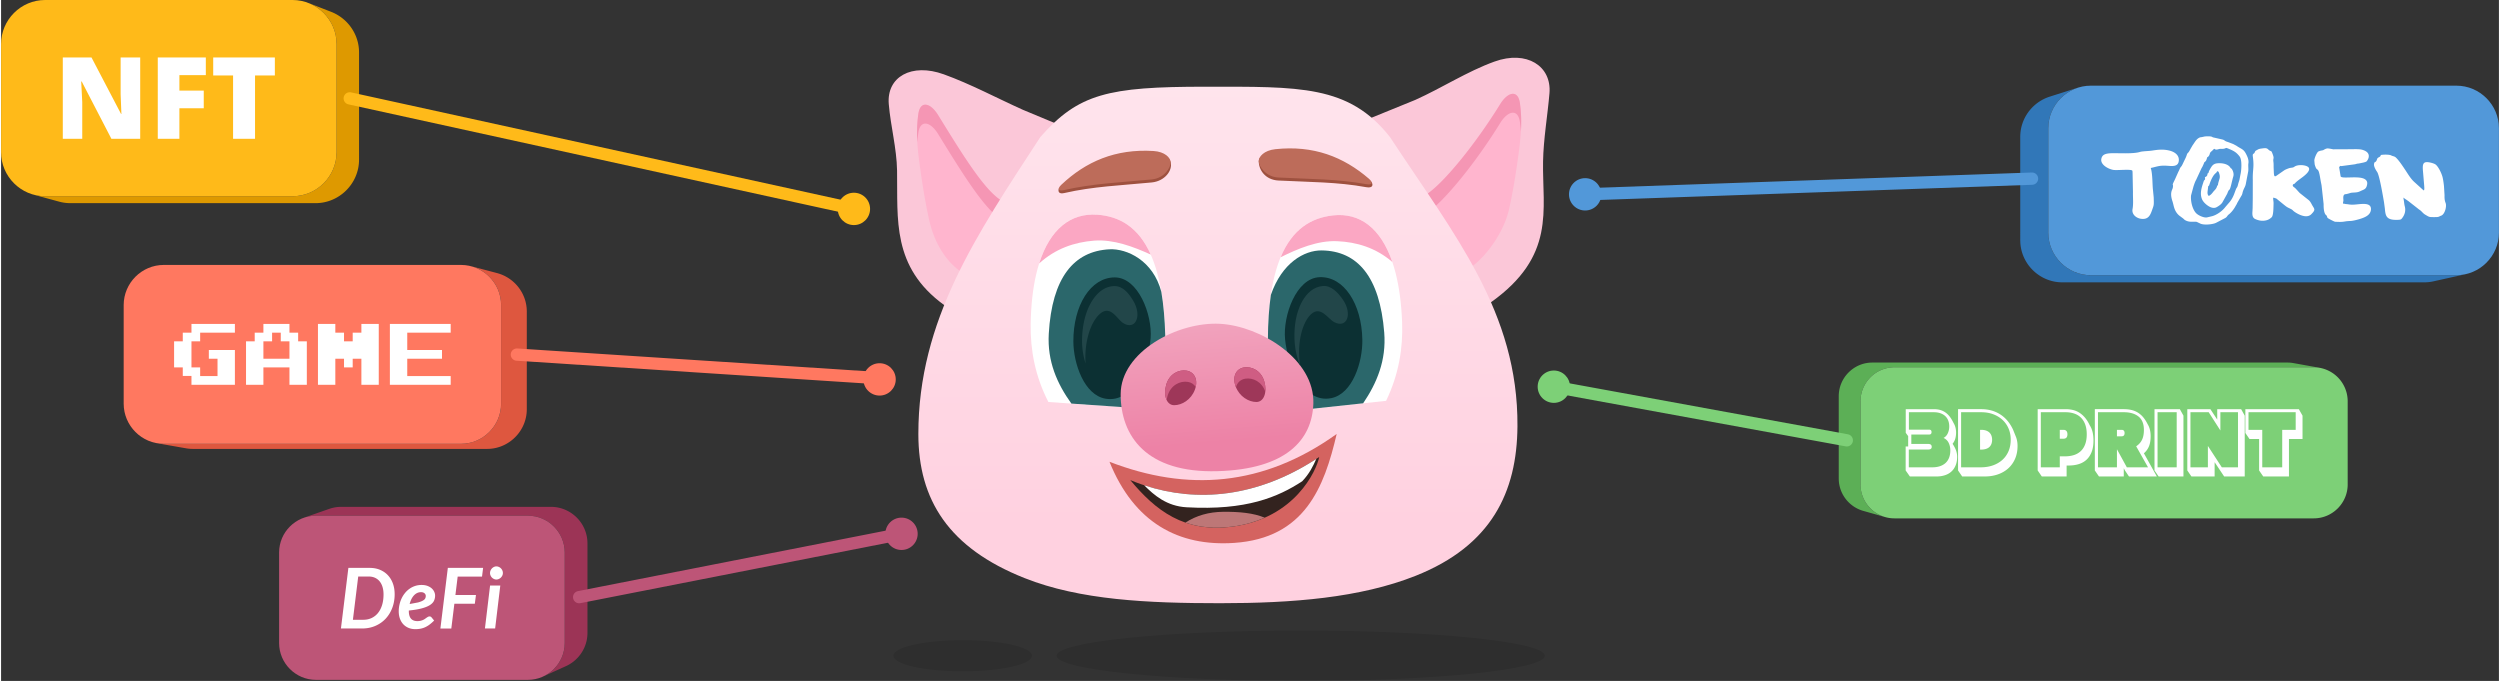 <?xml version="1.0" encoding="UTF-8"?>
<svg xmlns="http://www.w3.org/2000/svg" width="1017" height="277" viewBox="0 0 1039.138 283.271" shape-rendering="geometricPrecision" image-rendering="optimizeQuality" fill-rule="evenodd" xmlns:v="https://vecta.io/nano"><rect x="0" y="0" width="1039.138" height="283.271" fill="#333333" stroke="none"/><style><![CDATA[.j{fill:#fff}.k{fill-rule:nonzero}]]></style><defs><linearGradient id="A" gradientUnits="userSpaceOnUse" x1="505.931" y1="217.994" x2="505.932" y2="-214.501"><stop offset="0" stop-color="#ffd1e0"/><stop offset="1" stop-color="#fefefe"/></linearGradient><linearGradient id="B" gradientUnits="userSpaceOnUse" x1="508.419" y1="183.877" x2="492.797" y2="-4.14"><stop offset="0" stop-color="#ed82a6"/><stop offset="1" stop-color="#fefefe"/></linearGradient></defs><path d="M225.786 281.308l9.547-4.345.654-.336.635-.366.616-.396.596-.424.573-.451.551-.478.528-.503.503-.528.478-.551.451-.574.424-.595.396-.616.366-.635.337-.654.305-.672.272-.688.24-.704.205-.719.17-.732.134-.745.097-.757.059-.768.02-.778v-37.269l-.02-.778-.059-.767-.097-.757-.134-.746-.17-.732-.205-.719-.24-.703-.272-.689-.305-.671-.337-.655-.366-.635-.396-.616-.424-.595-.451-.574-.478-.551-.503-.527-.528-.503-.551-.478-.573-.452-.596-.423-.616-.396-.635-.367-.654-.336-.672-.305-.687-.272-.704-.24-.719-.205-.732-.17-.746-.135-.757-.096-.767-.059-.778-.02h-87.283l-.778.02-.768.059-.757.096-.745.135-.732.17-.719.205-.703.24-10.548 3.686.71-.242.726-.208.74-.171.753-.136.765-.098.775-.059.786-.02h88.164l.786.02.775.059.765.098.752.136.74.171.726.208.711.242.695.275.679.308.66.339.642.371.622.399.601.428.579.457.557.482.533.508.508.533.483.557.456.58.428.601.4.622.37.641.34.661.308.679.275.695.242.711.207.726.172.74.136.752.097.765.06.776.02.785v37.645l-.02.786-.06.776-.097.764-.136.753-.172.74-.207.726-.242.711-.275.695-.308.679-.34.66-.37.642-.4.622-.428.601-.456.58-.483.556-.508.533-.533.508-.557.483-.579.456-.601.428-.622.4-.642.37z" fill="#9c3456"/><path d="M219.157 214.529h-88.164c-8.429 0-15.325 6.896-15.325 15.325v37.645c0 8.43 6.896 15.326 15.325 15.326h88.164c8.428 0 15.325-6.896 15.325-15.326v-37.645c0-8.429-6.897-15.325-15.325-15.325z" fill="#bd5577"/><path d="M163.74 247.163c0 2.088-.336 4.015-1.009 5.767s-1.608 3.26-2.809 4.526c-1.2 1.259-2.628 2.239-4.276 2.941s-3.446 1.056-5.396 1.056h-8.859l3.098-25.204h8.877c1.601 0 3.046.272 4.328.818s2.368 1.3 3.261 2.269c.894.963 1.584 2.111 2.066 3.452.481 1.334.719 2.791.719 4.375zm-4.63.092c0-1.125-.139-2.146-.418-3.063s-.678-1.7-1.207-2.344a5.33 5.33 0 0 0-1.943-1.491c-.766-.348-1.642-.523-2.629-.523h-4.334l-2.21 17.998h4.334c1.265 0 2.414-.243 3.446-.73a7.52 7.52 0 0 0 2.658-2.101c.736-.911 1.305-2.019 1.705-3.324.401-1.312.598-2.78.598-4.422zm21.453.499a5.03 5.03 0 0 1-.476 2.2c-.319.661-.893 1.259-1.718 1.781s-1.937.974-3.347 1.352-3.209.678-5.39.899v.226c0 2.785 1.189 4.178 3.568 4.178.51 0 .963-.053 1.358-.151s.742-.215 1.038-.354.563-.296.801-.47l.661-.47a5.21 5.21 0 0 1 .598-.36c.197-.098.412-.145.644-.145.139 0 .278.035.418.099a.87.87 0 0 1 .348.284l1.096 1.329c-.615.615-1.218 1.149-1.81 1.607a10.06 10.06 0 0 1-1.81 1.114c-.615.296-1.265.511-1.95.65s-1.433.209-2.245.209c-1.045 0-1.99-.18-2.837-.534s-1.573-.853-2.176-1.497-1.068-1.422-1.398-2.332-.5-1.933-.5-3.058c0-.94.105-1.863.308-2.774.203-.905.493-1.764.876-2.576s.853-1.561 1.41-2.245c.557-.69 1.19-1.283 1.892-1.781a8.64 8.64 0 0 1 2.315-1.167 8.55 8.55 0 0 1 2.703-.417c.941 0 1.764.133 2.466.4s1.288.615 1.759 1.038c.469.43.817.9 1.049 1.428.233.522.349 1.033.349 1.537zm-5.866-1.409c-.58 0-1.12.121-1.619.359-.499.244-.946.586-1.346 1.021s-.748.958-1.045 1.561a9.88 9.88 0 0 0-.708 1.99l3.476-.65c.876-.238 1.555-.499 2.037-.783.481-.278.8-.58.957-.899a2.29 2.29 0 0 0 .232-1.027c0-.174-.035-.36-.11-.546-.076-.191-.192-.359-.348-.504a1.94 1.94 0 0 0-.61-.372c-.25-.099-.557-.15-.916-.15zm25.386-6.476h-10.131l-.939 7.659h8.546l-.47 3.621h-8.512l-1.27 10.321h-4.543l3.098-25.221h14.673zm7.597 3.725l-2.141 17.859h-4.247l2.141-17.859h4.247zm1.079-5.216a2.37 2.37 0 0 1-.232 1.05 3.13 3.13 0 0 1-.609.859 2.94 2.94 0 0 1-.865.58c-.325.145-.661.221-1.009.221-.337 0-.662-.076-.981-.221s-.603-.336-.847-.58-.435-.534-.58-.859a2.54 2.54 0 0 1-.221-1.05 2.57 2.57 0 0 1 .227-1.062c.151-.336.348-.632.591-.881a2.81 2.81 0 0 1 .848-.593c.319-.144.644-.22.98-.22.348 0 .685.076 1.009.22s.616.337.865.581a2.88 2.88 0 0 1 .598.876c.151.336.226.696.226 1.079z" class="j k"/><path d="M964.253 152.956l-10.96-1.971-.697-.089-.707-.054-.716-.018H778.452l-.716.018-.706.054-.697.089-.686.124-.674.156-.662.189-.647.221-.634.251-.618.28-.602.309-.585.338-.566.364-.548.39-.528.416-.507.44-.486.463-.463.485-.439.507-.416.528-.39.548-.364.567-.338.585-.309.601-.281.619-.25.633-.221.647-.188.662-.157.674-.123.686-.09.697-.054.707-.018.715v34.299l.018.716.054.707.09.697.123.685.157.675.188.661.221.648.25.633.281.618.309.602.338.585.364.567.39.547.416.528.439.508.463.485.486.463.507.44.528.416.548.39.566.364.585.337.602.309.618.281.634.251.647.221.662.188 9.159 2.593-.668-.19-.654-.223-.64-.254-.624-.283-.609-.312-.59-.341-.572-.368-.554-.394-.533-.42-.512-.444-.491-.468-.468-.49-.444-.513-.419-.533-.394-.553-.368-.573-.341-.591-.312-.607-.284-.625-.253-.64-.223-.654-.19-.668-.159-.681-.124-.692-.09-.704-.055-.714-.019-.723v-34.646l.019-.722.055-.714.09-.704.124-.693.159-.681.19-.668.223-.654.253-.64.284-.625.312-.607.341-.591.368-.573.394-.553.419-.533.444-.513.468-.49.491-.468.512-.444.533-.42.554-.394.572-.368.59-.34.609-.313.624-.283.64-.254.654-.222.668-.191.681-.158.693-.125.704-.09.714-.055.723-.018h174.465l.723.018.714.055z" fill="#5caf56"/><path d="M962.112 152.793H787.647a14.15 14.15 0 0 0-14.105 14.104v34.646c0 7.758 6.346 14.104 14.105 14.104h174.465c7.758 0 14.104-6.346 14.104-14.104v-34.646a14.15 14.15 0 0 0-14.104-14.104z" fill="#7dd077"/><path d="M793.637 187.005v7.403h9.833c1.097 0 2.1-.143 3.01-.43s1.695-.716 2.355-1.29 1.172-1.308 1.533-2.206.542-1.944.542-3.14a7.16 7.16 0 0 0-.654-3.029c-.436-.947-1.153-1.657-2.15-2.13.798-.449 1.39-1.11 1.776-1.982a6.85 6.85 0 0 0 .58-2.804c0-.848-.131-1.633-.393-2.355a4.92 4.92 0 0 0-1.196-1.87c-.536-.523-1.209-.934-2.019-1.234s-1.751-.448-2.823-.448h-10.356v7.253h8.449c.648 0 .972.336.972 1.009s-.324 1.01-.972 1.01h-7.439v3.925h7.028c.972 0 1.458.399 1.458 1.197 0 .748-.486 1.121-1.458 1.121h-8.076zm.449 11.216l-1.757-2.505v-9.982h1.047v-4.299l-1.01-1.383v-9.833h11.665c.947 0 1.813.106 2.598.318a7.11 7.11 0 0 1 2.187 1.009c.673.461 1.291 1.053 1.851 1.776s1.091 1.608 1.589 2.654c.698 1.122 1.047 2.468 1.047 4.038 0 .873-.112 1.701-.336 2.486a5.69 5.69 0 0 1-1.122 2.113c.772 1.196 1.284 2.206 1.533 3.028s.374 1.595.374 2.318c0 1.396-.212 2.611-.636 3.645s-1.016 1.894-1.776 2.58-1.67 1.196-2.729 1.532-2.225.505-3.496.505h-11.029zm29.2-11.178v-8.225h.485c.823 0 1.527.112 2.113.336s1.053.523 1.402.898a3.47 3.47 0 0 1 .766 1.308c.162.498.243 1.022.243 1.57 0 .574-.081 1.109-.243 1.608a3.34 3.34 0 0 1-.785 1.308c-.361.373-.841.667-1.439.879s-1.334.318-2.206.318h-.336zm.336 7.365c1.819 0 3.489-.268 5.009-.804s2.83-1.296 3.926-2.281 1.951-2.187 2.561-3.607.916-3.029.916-4.823c0-1.645-.293-3.166-.878-4.561a10.44 10.44 0 0 0-2.487-3.608c-1.072-1.009-2.361-1.801-3.869-2.374s-3.184-.86-5.029-.86h-8.374v22.918h8.225zm-7.777 3.813l-1.719-2.505v-25.497h9.645c2.991 0 5.621.723 7.889 2.168s4.05 3.564 5.346 6.356l1.29 3.215c.387 1.097.58 2.281.58 3.552 0 1.969-.337 3.739-1.01 5.309s-1.614 2.904-2.823 4-2.648 1.938-4.318 2.524-3.501.878-5.495.878h-9.385zm40.603-8.374h2.093c1.371 0 2.617-.175 3.739-.524s2.081-.897 2.879-1.645 1.414-1.701 1.85-2.86.655-2.536.655-4.131-.219-2.972-.655-4.131-1.04-2.113-1.813-2.86-1.701-1.303-2.785-1.664-2.262-.542-3.533-.542h-10.319v22.918h7.889v-4.561zm0-7.328v-3.701h1.495c1.122 0 1.683.623 1.683 1.869 0 1.221-.561 1.832-1.683 1.832h-1.495zm-7.478 15.702l-1.719-2.505v-25.497h11.627a13.13 13.13 0 0 1 3.028.336 8.84 8.84 0 0 1 2.673 1.122c.835.523 1.614 1.209 2.337 2.056s1.383 1.907 1.981 3.178c1.047 1.57 1.57 3.689 1.57 6.356 0 1.819-.249 3.383-.747 4.692s-1.197 2.386-2.094 3.234-1.981 1.47-3.252 1.869-2.68.598-4.225.598h-.86v4.561H848.97zm39.256-12.562c1.097-.723 1.907-1.626 2.431-2.71s.785-2.437.785-4.056c0-2.568-.754-4.443-2.262-5.627s-3.533-1.776-6.076-1.776h-10.767v22.918h7.889v-7.515l4.112 7.515h8.823l-4.935-8.749zm-8-4.149v-2.692h1.944c.822 0 1.234.448 1.234 1.346s-.412 1.346-1.234 1.346h-1.944zm5.009 16.711l-1.682-2.505-.486-.934v3.439h-10.319l-1.719-2.505v-25.497h12.075c1.097 0 2.119.106 3.066.318s1.832.56 2.655 1.046a9.07 9.07 0 0 1 2.262 1.926c.686.798 1.327 1.794 1.925 2.991.822 1.321 1.233 2.991 1.233 5.01 0 1.62-.23 2.997-.691 4.131s-1.165 2.112-2.112 2.935l5.383 9.645h-11.59zm19.852-26.731h-7.963v22.918h7.963V171.49zm-7.514 26.731l-1.72-2.505v-25.497h10.543l1.496 2.692v25.31h-10.319zm33.012-26.731h-7.327v7.589l-4.861-7.589h-7.589v22.918h7.253v-8.898l5.795 8.898h6.729V171.49zm-5.757 26.731l-3.963-5.944v5.944h-9.646l-1.72-2.505v-25.497h9.609l2.841 4.337v-4.337h9.945l1.495 2.692v25.31h-8.561zm24.151-19.403h5.609v-7.328H934.96v7.328h5.72v15.59h8.299v-15.59zm-7.888 19.403l-1.72-2.505v-13.085h-4l-1.72-2.505v-9.907h22.245l1.533 2.692v9.72h-5.646v15.59h-10.692z" class="j k"/><path d="M864.117 36.437l-11.795 3.749-.813.276-.794.315-.775.352-.755.388-.734.423-.711.457-.687.489-.662.522-.637.551-.609.581-.581.61-.552.636-.521.662-.489.687-.457.711-.424.734-.387.754-.352.776-.315.795-.277.813-.237.83-.196.845-.155.861-.112.874-.067.886-.024.898V99.94l.024.898.067.886.112.874.155.861.196.845.237.831.277.812.315.795.352.776.387.754.424.733.457.712.489.687.521.662.552.637.581.609.609.581.637.551.662.522.687.489.711.457.734.423.755.388.775.352.794.315.813.276.83.237.846.197.86.155.874.112.886.067.899.023h150.559l.898-.023.887-.067.874-.112.86-.155 13.403-2.972-.868.157-.883.113-.896.068-.907.023h-152.08l-.907-.023-.896-.068-.883-.113-.869-.157-.854-.198-.838-.239-.821-.28-.802-.318-.784-.355-.762-.392-.741-.427-.718-.462-.695-.495-.668-.526-.643-.557-.616-.587-.587-.616-.557-.642-.526-.669-.495-.694-.461-.719-.428-.741-.391-.762-.356-.783-.318-.803-.279-.821-.24-.838-.198-.854-.156-.869-.114-.883-.068-.896-.023-.907V53.333l.023-.907.068-.896.114-.883.156-.869.198-.854.24-.838.279-.821.318-.803.356-.783.391-.763.428-.741.461-.718.495-.694.526-.669.557-.643.587-.615.616-.587.643-.557.668-.527.695-.494.718-.462.741-.427.762-.392.784-.355.802-.319z" fill="#3177b8"/><path d="M1021.444 35.638h-152.08c-9.732 0-17.694 7.963-17.694 17.695v43.462c0 9.733 7.962 17.694 17.694 17.694h152.08c9.732 0 17.694-7.961 17.694-17.694V53.333c0-9.732-7.962-17.695-17.694-17.695z" fill="#5298d9"/><circle cx="354.79" cy="86.906" r="6.728" fill="#ffba19"/><circle cx="365.469" cy="157.835" r="6.728" fill="#ff7860"/><circle cx="374.593" cy="222.069" r="6.728" fill="#bd5577"/><circle cx="645.97" cy="160.869" r="6.728" fill="#7dd077"/><circle cx="658.994" cy="80.842" r="6.728" fill="#5298d9"/><path d="M13.755 81.054l10.605 2.887.875.204.891.16.905.116.918.07.93.024h101.912l.93-.024.917-.07.905-.116.891-.16.875-.204.859-.245.842-.286.823-.326.802-.365.782-.401.76-.438.736-.474.711-.506.686-.54.659-.571.63-.601.602-.631.571-.659.539-.686.508-.711.473-.736.438-.76.401-.781.365-.803.325-.823.287-.841.245-.859.204-.876.16-.891.116-.904.07-.918.024-.93V21.833l-.024-.929-.07-.918-.116-.905-.16-.891-.204-.875-.245-.86-.287-.841-.325-.822-.365-.803-.401-.782-.438-.76-.473-.735-.508-.712-.539-.685-.571-.66-.602-.63-.63-.602-.659-.571-.686-.539-.711-.507-.736-.473-.76-.438-.782-.402-.802-.365-.823-.325-9.468-3.687.831.329.811.368.79.406.767.443.743.478.719.512.693.545.665.577.637.607.608.637.577.666.545.692.512.719.477.743.443.767.406.79.368.811.329.831.289.85.248.868.205.884.162.9.117.914.071.927.024.939v44.996l-.024.939-.071.927-.117.914-.162.9-.205.884-.248.868-.289.85-.329.83-.368.811-.406.79-.443.767-.477.743-.512.719-.545.692-.577.666-.608.637-.637.608-.665.577-.693.545-.719.512-.743.478-.767.442-.79.406-.811.368-.831.329-.85.289-.867.248-.885.206-.899.161-.915.117-.927.071-.939.024H18.319l-.939-.024-.927-.071-.914-.117-.9-.161z" fill="#de9900"/><path d="M121.26 0H18.319C8.243 0 0 8.243 0 18.319v44.996C0 73.39 8.243 81.633 18.319 81.633H121.26c10.076 0 18.319-8.243 18.319-18.318V18.319C139.579 8.243 131.336 0 121.26 0z" fill="#ffba19"/><path d="M57.882 57.731H45.895L33.546 33.9h-.206l.434 8.583v15.248h-8.093V23.903H37.62L49.922 47.41h.142l-.323-8.212V23.903h8.141v33.828zm16.306 0h-8.994V23.903H85.18v7.343H74.188v6.444h10.131v7.343H74.188zm31.467 0h-9.136V31.388h-8.268v-7.485h25.648v7.485h-8.244z" class="j k"/><path d="M65.174 184.438l12.119 2.123.826.106.837.064.847.021h122.373l.848-.021.836-.064.826-.106.812-.146.798-.185.783-.224.767-.261.75-.297.732-.332.712-.367.693-.399.671-.431.648-.462.625-.492.601-.52.575-.549.548-.575.521-.601.492-.624.462-.649.431-.671.399-.692.367-.713.332-.732.297-.75.261-.767.223-.783.186-.798.146-.812.106-.825.064-.837.021-.847v-40.61l-.021-.847-.064-.837-.106-.825-.146-.812-.186-.798-.223-.783-.261-.768-.297-.749-.332-.732-.367-.713-.399-.692-.431-.671-.462-.649-.492-.624-.521-.601-.548-.575-.575-.548-.601-.521-.625-.492-.648-.462-.671-.431-.693-.399-.712-.367-.732-.332-.75-.297-.767-.261-.783-.224-10.818-2.86.792.226.774.264.758.3.739.336.72.37.699.403.678.435.655.467.631.497.607.526.581.554.554.581.526.606.497.631.466.656.436.677.403.7.37.72.336.738.3.758.263.775.226.791.188.806.147.82.107.834.065.845.021.856v41.02l-.021.856-.065.845-.107.833-.147.82-.188.807-.226.79-.263.775-.3.758-.336.739-.37.72-.403.699-.436.678-.466.655-.497.631-.526.607-.554.581-.581.554-.607.526-.631.497-.655.466-.678.436-.699.403-.72.37-.739.335-.758.3-.774.264-.792.226-.806.187-.82.148-.833.107-.846.064-.856.022H67.708l-.856-.022-.845-.064z" fill="#de573f"/><path d="M191.317 110.212H67.708c-9.185 0-16.7 7.515-16.7 16.7v41.02c0 9.185 7.515 16.699 16.7 16.699h123.609c9.186 0 16.7-7.514 16.7-16.699v-41.02c0-9.185-7.514-16.7-16.7-16.7z" fill="#ff7860"/><path d="M97.278 160.07H79.209v-3.686h-3.614v-3.541h-3.614v-10.842h3.614v-3.614h3.614v-3.614h18.069v3.614H82.823v3.614h-3.614v10.842h3.614v3.614h7.227v-7.228h-3.613v-3.614h10.841zm29.923 0h-7.228v-7.227h-10.841v7.227h-7.228v-18.069h3.614v-3.614h3.614v-3.614h10.841v3.614h3.614v3.614h3.614v18.069zm-7.228-10.841v-7.228h-3.614v-3.614h-3.613v3.614h-3.614v7.228h10.841zm37.151 10.841h-7.228v-10.841h-3.614v3.614h-3.614v-3.614h-3.613v10.841h-7.228v-25.297h7.228v3.614h3.613v3.614h3.614v-3.614h3.614v-3.614h7.228zm29.923 0H161.75v-25.297h25.297v3.614h-18.07v7.228h14.456v3.614h-14.456v7.228h18.07z" class="j k"/><g stroke-width="5.109" stroke-linecap="round" stroke-miterlimit="2.613" fill="none"><path d="M658.994 80.842L844.9 74.318" stroke="#5298d9"/><path d="M645.97 160.869l121.871 22.308" stroke="#7dd077"/><path d="M374.593 222.069l-134.105 26.347" stroke="#bd5577"/><path d="M365.469 157.345l-150.888-9.828" stroke="#ff7860"/><path d="M354.79 86.906L145.047 40.924" stroke="#ffba19"/></g><path d="M540.668 262.314c-56.074 0-101.531 4.691-101.531 10.478s45.457 10.479 101.531 10.479 101.531-4.691 101.531-10.479-45.457-10.478-101.531-10.478zm-140.612 4.005c-15.912 0-28.811 2.898-28.811 6.473s12.899 6.474 28.811 6.474 28.81-2.898 28.81-6.474-12.899-6.473-28.81-6.473z" fill-opacity=".102"/><path d="M400.538 130.325l-8.185-3.406c-21.908-15.875-19.273-35.819-19.607-55.96-.155-9.29-2.672-18.401-3.45-27.659-.95-11.308 9.451-17.235 22.893-12.379 11.314 4.088 21.955 9.845 32.932 14.768l42.398 17.656-66.981 66.98zm212.369-4.516l6.754.052c27.24-19.324 21.488-38.492 21.822-58.634.154-9.288 1.888-19.185 2.666-28.443.949-11.308-9.452-18.019-22.894-13.163-11.313 4.087-21.954 11.021-32.931 15.943l-42.398 17.265 66.981 66.98z" fill="#fbc7d8"/><path d="M421.982 105.982l-6.431-22.933c-6.986-4.798-15.566-18.665-25.753-35.201-3.164-5.136-7.379-6.115-8.196-.51-1.305 8.95-.041 17.266 1.2 25.825.867 5.974 1.912 12.152 3.233 18.119 2.319 10.477 7.519 17.587 12.723 21.359l23.224-6.659zm169.481-4.516c2.144-7.644-.147-13.273 1.996-20.917 6.987-4.798 20.001-20.681 30.188-37.217 3.163-5.136 7.379-6.115 8.196-.51 1.305 8.95.041 17.265-1.2 25.825-.867 5.974-1.912 12.152-3.233 18.119-2.319 10.476-10.067 20.134-15.27 23.906-7.741-2.219-12.935-6.986-20.677-9.206z" fill="#ffb5ce"/><path d="M421.982 105.982l-6.431-22.933c-6.986-4.798-15.566-18.665-25.753-35.201-3.164-5.136-7.379-6.115-8.196-.51-.595 4.083-.656 8.034-.428 11.937a51.94 51.94 0 0 1 .428-4.071c.817-5.605 5.032-4.626 8.196.51 10.187 16.536 18.767 30.403 25.753 35.201l4.389 15.652 2.042-.585zm169.481-4.516c2.144-7.644-.147-13.273 1.996-20.917 6.987-4.798 20.001-20.681 30.188-37.217 3.163-5.136 7.379-6.115 8.196-.51.595 4.084.656 8.034.428 11.937a51.94 51.94 0 0 0-.428-4.071c-.817-5.605-5.033-4.626-8.196.51-10.187 16.536-23.201 32.418-30.188 37.217-1.382 4.93-.92 9.022-.993 13.358-.329-.106-.663-.21-1.003-.307z" fill="#f596b4"/><path d="M577.776 56.992c26.89 40.881 53.374 72.871 53.057 120.327-.184 27.482-10.879 49.718-42.358 62.218-23.102 9.173-51.207 11.405-81.356 11.405s-58.253-1.291-81.357-10.464c-31.479-12.5-44.16-32.462-44.16-59.944 0-47.394 24.072-82.62 50.757-123.542 15.908-18.013 28.132-20.917 68.554-20.917 39.266 0 59.779-.795 76.863 20.917z" fill="url(#A)"/><path d="M513.041 225.85c29.227-2.005 37.377-22.96 42.589-45.316-30.628 21.938-62.219 24.062-94.52 11.567 10.244 25.382 28.772 35.338 51.931 33.749z" fill="#d46360"/><path d="M512.589 219.029c-20.384 2.828-32.467-6.836-42.821-19.311 23.687 9.888 51.377 8.591 78.598-9.613-1.216 5.944-10.219 25.379-35.777 28.924z" fill="#33231f"/><path d="M547.15 190.905v.002c-1.384 3.103-2.905 6.205-5.867 9.307-9.987 6.53-23.214 12.235-48.139 10.819-8.197-.465-13.49-5.002-17.594-9.152 21.987 7.288 46.958 5.041 71.6-10.976z" class="j"/><path d="M525.704 215.363c-4.638-1.933-10.508-2.517-17.334-2.448-5.846.059-11.099 1.524-15.689 4.489 5.687 1.977 12.204 2.694 19.908 1.625 4.979-.691 9.327-1.986 13.115-3.666z" fill="#bd7777"/><path d="M474.241 169.915l10.079-30.085c-1.004-37.984-13.1-49.417-28.235-50.511-16.218-1.173-27.193 13.838-27.755 45.336-.197 11.059 1.926 22.003 7.37 32.578l38.541 2.682z" class="j"/><path d="M478.284 105.913c-7.165-3.267-15.532-6.443-23.611-5.803-8.209.651-16.069 3.344-22.81 9.482 4.544-14.346 13.163-21.073 24.222-20.273 9.069.655 17.045 5.026 22.199 16.594z" fill="#fba7c3"/><path d="M445.269 167.899c-5.881-8.194-10.072-17.463-9.412-29.05 1.335-23.41 10.475-34.391 25.253-35.135 7.284-.366 18.193 4.672 21.571 17.702.89 5.303 1.454 11.405 1.639 18.414l-10.079 30.085-28.972-2.016z" fill="#2b676b"/><path d="M537.734 170.871l-10.723-29.709c.181-38.021 12.019-49.906 27.118-51.565 16.18-1.778 27.471 12.823 28.714 44.3.437 11.052-1.447 22.076-6.658 32.853l-38.451 4.121z" class="j"/><path d="M532.307 107.02c7.089-3.535 15.381-7.023 23.467-6.684 8.216.344 16.128 2.743 22.996 8.63-4.851-14.176-13.608-20.581-24.641-19.369-9.047.994-16.923 5.663-21.822 17.423z" fill="#fba7c3"/><path d="M566.639 167.774c5.698-8.414 9.686-17.84 8.775-29.402-1.842-23.36-11.212-34-25.994-34.192-7.286-.094-16.576 5.162-21.17 18.507-.774 5.336-1.205 11.459-1.239 18.475l10.723 29.709 28.905-3.097z" fill="#2b676b"/><path d="M478.233 140.642c-.772 10.434-6.871 27.128-18.661 25.237-9.008-1.445-13.448-14.695-13.484-23.818-.059-14.939 7.122-26.665 17.219-26.656 9.774.009 15.647 15.49 14.926 25.237zm55.922.457c.997 10.405 7.452 26.871 19.192 24.54 8.969-1.781 13.119-15.197 12.957-24.321-.264-14.942-7.694-26.399-17.783-26.013-9.765.373-15.298 16.074-14.366 25.794z" fill="#0c3033"/><path d="M471.114 125.339c-1.855-3.212-4.433-6.319-7.81-6.321a8.95 8.95 0 0 0-2.853.458c-3.443 1.145-5.938 4.246-7.528 7.375-2.333 4.59-3.243 10.086-3.222 15.196.012 3.062.56 6.294 1.457 9.216-.61-9.737 2.448-17.924 6.274-20.938 4.281-3.372 6.843 2.503 9.385 4.075 5.053 3.125 7.91-2.803 4.297-9.061z" fill="#224649"/><path d="M505.98 196.017c-29.548.819-40.22-14.636-40.22-31.988 0-17.684 23.766-30.293 41.359-29.322 16.678.921 39.437 14.674 38.806 33.242-.507 14.943-11.151 27.27-39.945 28.068z" fill="url(#B)"/><path d="M493.201 154.19c3.221.53 4.987 3.801 3.426 7.958s-5.391 6.418-8.596 6.418-4.608-4.143-3.283-8.613 5.231-6.293 8.453-5.763zm23.843-1.333c-3.222.53-4.988 3.801-3.427 7.958s5.391 6.418 8.597 6.418 4.607-4.143 3.282-8.614-5.23-6.292-8.452-5.762z" fill="#9e3759"/><path d="M493.201 154.19c2.917.479 4.64 3.207 3.782 6.804-.696-1.129-1.827-1.887-3.239-2.119-3.222-.529-7.128 1.292-8.453 5.762-.18.608-.309 1.209-.391 1.795-.783-1.627-.886-4.003-.152-6.479 1.325-4.471 5.231-6.293 8.453-5.763zm23.843-1.333c-3.222.53-4.988 3.801-3.427 7.958.041.109.083.216.127.322.461-1.935 1.882-3.273 3.843-3.595 3.139-.516 6.928 1.2 8.345 5.425.154-1.307.021-2.808-.436-4.348-1.325-4.47-5.23-6.292-8.452-5.762z" fill="#cf5d83"/><path d="M441.088 78.107c10.23-9.647 22.472-15.009 38.339-14.034 4.74.291 6.647 1.59 7.134 3.41.912 3.401-2.432 7.893-7.872 8.42-12.658 1.227-24.469 1.667-36.346 4.399-2.236.514-2.69-.513-2.342-1.813.066-.247.849-.158 1.087-.382zm129.097-2.294c-10.653-9.179-24.256-14.183-40.063-12.498-4.723.503-6.918 1.842-6.917 3.726-.001 3.661 2.726 7.777 8.185 8.06 12.7.657 24.519.568 36.507 2.764 2.594.475 3.034-.76 2.288-2.052z" fill="#9e513f"/><path d="M569.051 74.362c-10.652-9.179-23.122-13.986-38.929-12.301-4.723.504-6.926 3.095-6.918 4.98.008 2.014 2.727 6.523 8.186 6.806 12.7.657 24.519.567 36.507 2.764 2.594.476 3.059-.607 1.154-2.249zm-127.963 2.491c10.23-9.648 22.472-15.009 38.339-14.035 4.741.292 7.058 2.782 7.134 4.665.082 2.013-2.432 6.639-7.872 7.166-12.658 1.226-24.469 1.666-36.346 4.399-2.571.591-3.084-.47-1.255-2.195z" fill="#bd6c5a"/><path d="M558.212 124.661c-2.104-3.055-4.921-5.947-8.288-5.682-.97.076-1.911.303-2.808.683-3.341 1.415-5.581 4.705-6.918 7.95-1.962 4.761-2.432 10.311-2.006 15.404.255 3.05 1.058 6.229 2.184 9.071-1.381-9.658 1.017-18.062 4.592-21.37 4-3.701 7.021 1.952 9.679 3.317 5.286 2.714 7.662-3.422 3.565-9.373z" fill="#224649"/><g class="j"><path d="M918.377 71.657l.16-.526c1.309-2.379 1.698-3.376 4.872-3.22 1.49.085 3.404.593 4.125 2.034h0c.543.136.981 1.27 1.097 1.762.226.968.095 1.404-.121 2.118l-.095.32-.333 1.355c-.287 1.231-.646 2.77-.928 3.212-.132.206-.202.263-.267.315-.079.064-.152.123-.357.521-.143.28-.206.451-.274.637l-.169.43-2.013 3.614c-.258.403-.632.771-1.05 1.099a10.18 10.18 0 0 1-1.319.86c-.808.445-1.684.337-2.51.014-1.317-.545-3.024-1.975-3.581-3.341-.963-2.361-.188-4.728.489-6.797l.135-.412c.185-.573.265-.633.367-.707a.69.69 0 0 0 .208-.24c.12-.198.097-.317.065-.488-.112-.587-.09-.431.433-.743.478-.317.515-.63.544-.89.039-.303.074-.48.429-.608l.093-.319zm3.384-.15l-.03.065c-.075.184-.26.336-.431.476l-.085.071c-1.579 1.333-2.605 4.911-2.618 4.96-.046.103-.35.375-.412.416-.015.032-.024.197-.029.247l-.147 1.286c-.139 1.025-.251 1.841.411 2.483.85-.383 1.383-1.084 1.773-1.598.615-.81 1.311-1.219 1.62-2.263.069-.226.149-.551.433-.598v-.001c.015-.581.195-1.163.357-1.717l.25-.85c.358-1.05.057-1.903-.19-2.604-.111-.417-.6-.988-.902-.373zm2.065-13.537c.738.153.965.323 1.212.505a2.56 2.56 0 0 0 .643.369l1.09.379 1.829.698 1.317.702c.596.42 1.099.705 1.538.953 1.015.574 1.701.962 2.435 2.378.298.573.626 1.223.84 1.932s.312 1.477.15 2.286c-.039.471-.02.96-.003 1.44.022.593.044 1.176-.042 1.704l-.926 4.834c-.128.909-.381 1.419-.662 1.99-.275.558-.581 1.176-.827 2.292-.122.553-.323.869-.554 1.232l-.4.689-1.029 1.786a3.02 3.02 0 0 0-.264.507c-.067.151-.135.306-.245.483l-.246.403-.237.424c-.294.542-.742 1.202-1.243 1.813-.439.535-.921 1.035-1.381 1.387-.392.3-.561.537-.717.758-.186.262-.358.505-.852.797l-3.699 1.932c-.656.376-2.142.684-3.601.753-1.235.058-2.457-.053-3.151-.434-.4-.219-.794-.356-1.104-.531-.162-.091-.322-.181-.867-.186l-.447-.01-.923-.001c-.595.04-1.197-.028-1.739-.175-.566-.154-1.07-.394-1.436-.687-.139-.112-.217-.193-.29-.27-.084-.086-.163-.169-.326-.288l-1.51-1.12c-1.732-1.438-2.172-3.329-2.491-4.699l-.275-1.036c-1.068-3.015-.517-4.339-.148-5.227.1-.239.187-.447.222-.645.139-.777.068-.991.019-1.14-.081-.244-.11-.332.713-1.984l.176-.375c.017-.042.03-.071.045-.096l1.362-3.06c.445-.699.529-1.407 1.049-1.999.122-.14.259-.295.452-.634.142-.251.34-.674.511-1.042l.19-.403.373-.762c.381-.77.691-1.395.938-2.204.144-.473.305-.631.491-.815.1-.099.209-.206.327-.378.269-.393.493-.826.721-1.266l.853-1.468c.971-1.318 1.516-2.642 3.027-3.281.224-.066.339-.078.478-.093l.373-.055.752-.163c.521-.121.622-.145 2.098-.151a5.01 5.01 0 0 1 .876.064c.309.055.603.157.79.338l3.745.85zm-1.307 4.084c-1.09.353-1.399.111-1.596-.045-.175-.137-.248-.193-.967.584a2.3 2.3 0 0 1-.342.311c-.074.057-.157.119-.287.242-.325.308-.411.598-.5.898-.069.233-.14.473-.322.739-.368.539-.504.533-.591.53-.063-.003-.082-.003-.382.929-.073.228-.142.41-.25.583s-.257.337-.487.528l-.091.08c.006.06-.141.123-.147.064l-.009.003c-.132.538-.382.996-.597 1.502-.128.298-.222.45-.322.612s-.202.327-.355.667l-2.156 4.656c-.268.391-.68 1.492-1.065 2.679l-.995 3.668c-.129 1.23.022 2.741.417 4.137.36 1.275.925 2.455 1.667 3.236.998 1.049 3.46 2.06 4.591 1.774l1.849-.439c2.126-.479 4.557-2.279 5.718-3.851l1.22-1.422c1.688-1.767 2.356-3.652 2.83-4.993l.394-1.036c.139-.306.251-.475.352-.626.166-.25.3-.452.473-1.185.123-.526.253-.916.378-1.296l.231-.734.426-2.22c.38-1.464.789-6.047-.362-7.548-.552-.72-1.065-1.255-1.675-1.71s-1.322-.831-2.273-1.235c-1.563-.664-1.594-.649-1.884-.493-1.074.537-1.864.08-2.891.411z" class="k"/><path d="M953.793 69.521l.312-.205c.782-.513 1.862-.646 2.857-.62 1.177.031 2.279.344 2.797.773.78.647.388 1.56-.292 2.38-.659.794-1.592 1.505-1.97 1.794-1.009.775-2.095 1.488-3.006 2.38-.167.163-.177.297-.362.392-.198.101-.724.151-.761.681-.036.508.586.777.963 1.121.552.504 1.706 1.891 2.055 2.167l3.534 2.798c.349.276.551.544.747.818s.371.584.595 1.015c1.019 1.962 1.89 2.052-.219 4.13-.109.107-.225.206-.345.29-1.205.856-2.861.55-4.295-.051-1.428-.597-2.661-1.474-2.964-1.819l-.054-.061c-.526-.598-1.958-.971-2.819-1.657l-.692-.532-3.229-2.631c-.23-.187-.551-.214-.828-.317l-.338-.126c-.543-.202-.077 1.389-.099 2.281-.059 2.316-.048 5.265-.867 5.938l-.361.296c-.967.794-2.082 1.046-3.147 1.083s-2.142-.223-3.221-.7c-1.365-.602-1.264-2.053-1.164-3.521l.054-1.101.054-3.907.018-7.672c-.055-1.891.048-3.091.142-4.183.131-1.539.246-2.87-.126-5.631-.13-.974.145-1.09.283-1.167l.033-.018c.625-.346.401-.953.968-1.284l.203-.118.74-.405c.549-.245 1.035-.297 1.591-.374s1.177-.164 1.61-.095c.554.088.782.312 1.023.547a2.34 2.34 0 0 0 .432.357c.253.154.421.216.545.26.289.106.361.131.668.91.622 1.573.562 1.877.478 2.3-.054.27-.119.591-.008 1.358.079.549.075 1.153.074 1.734l-.001.368.106 2.515c.087.789.101 1.771 1.048 1.112l3.203-2.227c.435-.302 1.23-.638 2.03-.909.741-.252 1.581-.189 2.005-.467zm10.062 1.237c-.372-.426-.66-.372-.955-1.152-.271-.716-.204-.486-.311-.885-.034-.13-.097-.256-.112-.417l-.137-1.443c-.023-.451.198-1.219.501-1.951.321-.769.736-1.505 1.055-1.792.124-.11.475-.245.867-.365.507-.155 1.127-.186 1.342-.319.497-.309 1.208-.7 1.823-.687.199.004.626.064 1.053.134l1.209.236 5.575-.025 2.913-.031c1.239-.013 2.661-.025 3.688.278 1.171.345 1.865.832 2.244 1.363a2.09 2.09 0 0 1 .381 1.018 2.66 2.66 0 0 1-.108.987c-.227.771-.726 1.385-.883 1.496-.163.116-.694.281-1.28.431l-1.909.389c-.645.05-.838.113-1.049.181-.164.053-.341.116-.736.168l-5.434.726-.439-.089-.504.497.617 3.789c.108.663 1.96.572 3.938.52 1.622-.042 3.437-.09 4.845.223 1.459.325 2.573 1.119 2.251 2.745-.4 2.032-1.272 1.983-2.834 2.747-.931.453-1.607.519-2.616.574-1.723.097-1.251.154-2.556.485l-.469.119c-.212.054-.377.064-.514.074-1.139.083-.925 1.663-.875 2.445.038.583-.389 1.472-.018 1.504l.478.042c.528.175.969.131 1.342.193.833.14 1.454.244 2.945.136l1.136-.103c1.017-.102 2.125-.213 3.078-.144 1.492.107 2.621.65 2.5 2.327-.176 2.437-2.777 3.357-4.756 3.957-1.411.427-2.936.764-3.774.79-1.284.041-1.914.146-2.468.238-.78.13-1.414.204-3.486.107l-.428-.02c-.313-.014-2.797-1.302-3.066-1.556-.323-.305-.237-.878-.607-1.141-.953-.68-1.102-2.809-1.107-4.253l-.002-.446-.828-7.545c-.056-.516-.223-1.144-.345-1.824-.333-1.844-.619-4.093-1.175-4.731zm24.6.746c-.313-.45-.734-1.139-1.01-1.813-.199-.486-.323-.968-.28-1.352.086-.747.247-.825.468-.931a1 1 0 0 0 .475-.425c.16-.251.228-.462.286-.647.1-.315.175-.57.624-.817l.694-.394c.019-.02.03-.048.048-.095.275-.722.594-.61.927-.644 1.189-.12 3.058-.076 3.681.293.516.305 1.248.284 1.843.81 1.273 1.127 2.955 3.742 3.309 4.232l.849 1.278c1.007 1.533 2.118 3.391 3.48 4.626l3.841 3.483c.406.367.406-.545.411-.672.008-.165-.01-.468-.026-.725l-.045-.696-.487-5.773c-.262-3.083-.016-4.318 3.14-3.595.855.195 1.723.496 2.141.823 1.164.909 2.443 3.625 2.841 5.136.224.851.448 2.301.61 3.754l.239 3.872c-.065 1.884.231 2.652.455 3.234.515 1.337-.294 4.73-1.913 5.268-.35.115-.789.39-1.118.479-.364.097-.703.085-1.052.095l-.41.012c-2.458 0-2.167.063-4.064-1.053-.925-.544-1.407-1.41-2.317-1.998-.146-.095-.31-.201-.661-.501l-3.897-3.049-.759-.537c-.14-.099-1.341-.823-1.363-1.066.021.34.013.473.095.894.192.983.198 1.81.461 2.818a5.33 5.33 0 0 1 .056 2.538c-.189.837-.585 1.638-1.165 2.387-.22.284-.377.445-.602.54s-.509.125-.989.151c-5.126.279-5.312-1.692-5.59-4.679l-.355-2.649c-.306-1.693-1.832-11.119-2.871-12.612zm-93.215 7.803l.277 2.782c.108 3.106.07 3.214-.409 4.559-.838 2.357-1.449 4.789-4.766 4.385-2.042-.249-4.045-1.815-3.623-4.049.4-2.117.128-4.646.17-7.079l-.166-8.111c-.016-.443-.027-.685-.122-.813-.534-.715-6.392-.024-7.914-.303-2.176-.399-5.436-2.205-4.955-4.599.187-.93.634-1.482 1.327-1.817.685-.33 1.614-.471 2.773-.513 2.914-.108 9.038.363 11.985-.542.105-.032.204-.064.332-.087 1.342-.255 3.216-.249 4.712-.475 2.269-.344 4.406-.667 7.164-.008 1.992.477 4.074 1.74 3.951 4.066-.148 2.817-2.784 2.394-4.903 2.255-3.199-.206-4.088.355-6.782.924.824 2.639.619 6.816.949 9.425z"/></g></svg>